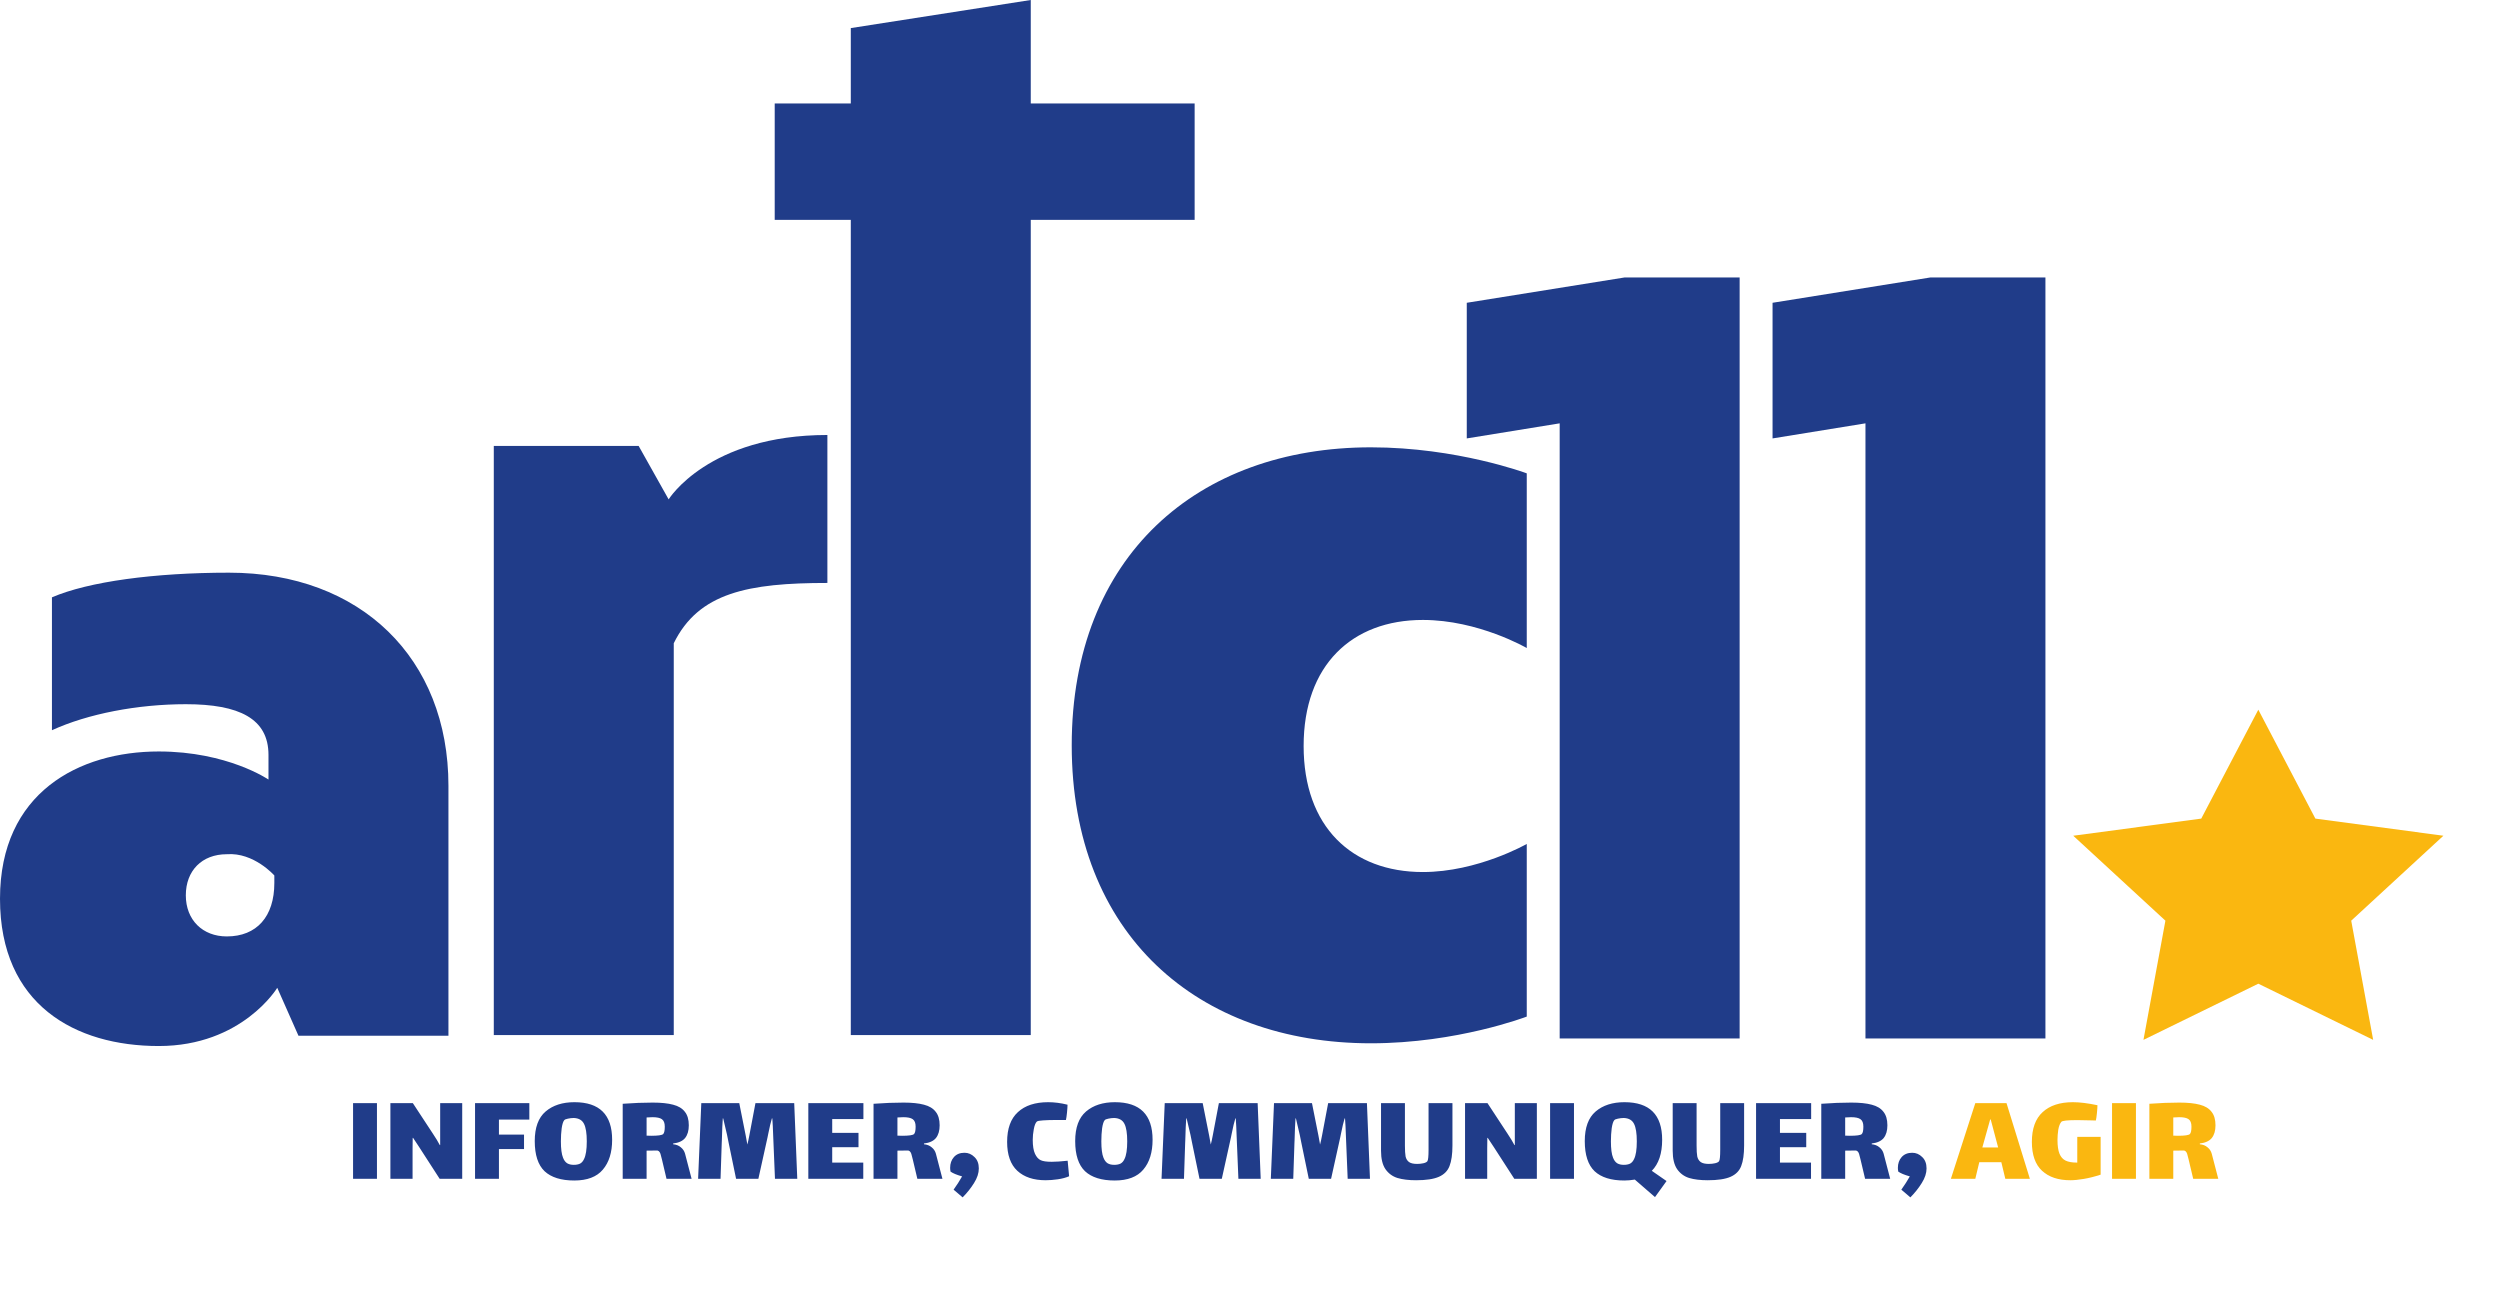 <svg width="226" height="117" viewBox="0 0 226 117" fill="none" xmlns="http://www.w3.org/2000/svg">
<g clip-path="url(#clip0_121_272)">
<path d="M40.539 71.029V93.632H26.982L25.064 89.298C25.064 89.298 21.89 94.561 14.351 94.561C6.812 94.561 0 90.846 0 81.247C0 71.649 7.142 67.933 14.351 67.933C20.567 67.933 24.271 70.472 24.271 70.472V68.243C24.271 64.961 21.625 63.66 16.798 63.66C12.433 63.66 7.936 64.527 4.695 66.013V54C8.002 52.575 13.954 51.77 20.7 51.77C32.603 51.77 40.539 59.511 40.539 71.029ZM16.798 80.938C16.798 83.167 18.319 84.653 20.501 84.653C23.213 84.653 24.8 82.857 24.8 79.823V79.142C24.8 79.142 22.948 77.036 20.501 77.222C18.253 77.222 16.798 78.708 16.798 80.938Z" fill="#203C89"/>
<path d="M60.445 45.144C60.445 45.144 64.016 39.323 74.796 39.323V52.699C67.654 52.699 63.157 53.566 60.908 58.149V93.57H44.639V40.314H57.734L60.445 45.144Z" fill="#203C89"/>
<path d="M107.995 19.878H93.181V93.571H76.912V19.878H70.034V9.351H76.912V2.539L93.181 -0V9.351H107.995V19.878Z" fill="#203C89"/>
<path d="M138.019 42.853V58.582C138.019 58.582 133.654 56.043 128.628 56.043C122.213 56.043 117.848 60.13 117.848 67.438C117.848 74.745 122.213 78.832 128.628 78.832C133.588 78.832 138.019 76.293 138.019 76.293V91.899C138.019 91.899 131.736 94.314 123.933 94.314C108.259 94.314 96.884 84.467 96.884 67.376C96.884 50.284 108.259 40.438 123.933 40.438C131.736 40.438 138.019 42.791 138.019 42.791V42.853Z" fill="#203C89"/>
<path d="M140.995 93.88V38.27L132.596 39.633V27.371L146.881 25.08H157.263V93.88H140.995Z" fill="#203C89"/>
<path d="M168.638 93.88V38.27L160.239 39.633V27.371L174.524 25.08H184.907V93.88H168.638Z" fill="#203C89"/>
<path d="M204.151 64.156L209.31 74.002L220.883 75.55L212.55 83.229L214.534 94.004L204.151 88.926L193.769 94.004L195.753 83.229L187.42 75.55L198.993 74.002L204.151 64.156Z" fill="#FAB710"/>
</g>
<path d="M31.917 99.722H34.077V106.562H31.917V99.722ZM37.296 103.802V106.562H35.292V99.722H37.32L39.132 102.482C39.404 102.89 39.612 103.234 39.756 103.514H39.792V102.362V99.722H41.784V106.562H39.744L37.884 103.682L37.344 102.866H37.308L37.296 103.802ZM42.944 99.722H47.852V101.21H45.104V102.566H47.372V103.874H45.104V106.562H42.944V99.722ZM51.917 106.718C50.725 106.718 49.829 106.438 49.229 105.878C48.637 105.31 48.341 104.402 48.341 103.154C48.341 101.93 48.669 101.038 49.325 100.478C49.981 99.918 50.849 99.638 51.929 99.638C54.201 99.638 55.337 100.77 55.337 103.034C55.337 104.178 55.057 105.078 54.497 105.734C53.945 106.39 53.085 106.718 51.917 106.718ZM51.869 105.302C52.093 105.302 52.281 105.266 52.433 105.194C52.585 105.114 52.705 104.978 52.793 104.786C52.961 104.458 53.045 103.922 53.045 103.178C53.045 102.45 52.961 101.922 52.793 101.594C52.625 101.258 52.317 101.082 51.869 101.066C51.701 101.066 51.525 101.086 51.341 101.126C51.165 101.158 51.053 101.206 51.005 101.27C50.909 101.382 50.833 101.622 50.777 101.99C50.729 102.35 50.705 102.746 50.705 103.178C50.705 103.85 50.769 104.342 50.897 104.654C50.985 104.886 51.109 105.054 51.269 105.158C51.429 105.254 51.629 105.302 51.869 105.302ZM62.52 106.562H60.252L59.844 104.834C59.828 104.77 59.8 104.662 59.76 104.51C59.728 104.35 59.688 104.234 59.64 104.162C59.592 104.082 59.524 104.03 59.436 104.006C59.212 104.014 58.884 104.018 58.452 104.018V106.562H56.292V99.781C57.26 99.71 58.164 99.674 59.004 99.674C59.764 99.674 60.38 99.737 60.852 99.865C61.324 99.986 61.676 100.198 61.908 100.502C62.148 100.798 62.268 101.206 62.268 101.726C62.268 102.214 62.156 102.598 61.932 102.878C61.708 103.15 61.348 103.314 60.852 103.37V103.442C61.132 103.466 61.364 103.558 61.548 103.718C61.74 103.87 61.868 104.066 61.932 104.306L62.52 106.562ZM58.452 102.662C58.524 102.67 58.664 102.674 58.872 102.674C59.488 102.674 59.848 102.622 59.952 102.518C60.048 102.422 60.096 102.198 60.096 101.846C60.096 101.518 60.008 101.294 59.832 101.174C59.664 101.054 59.384 100.994 58.992 100.994C58.904 100.994 58.724 101.002 58.452 101.018V102.662ZM72.073 106.562H70.057L69.901 102.794C69.877 102.05 69.849 101.486 69.817 101.102H69.781C69.685 101.406 69.573 101.878 69.445 102.518L69.385 102.818L68.557 106.562H66.541L65.845 103.19L65.725 102.59C65.557 101.846 65.441 101.35 65.377 101.102H65.341C65.309 101.502 65.281 102.154 65.257 103.058C65.249 103.114 65.245 103.202 65.245 103.322L65.137 106.562H63.109L63.397 99.722H66.829L67.417 102.674L67.561 103.466C67.625 103.218 67.685 102.942 67.741 102.638L68.293 99.722H71.797L72.073 106.562ZM73.072 99.722H78.052V101.162H75.232V102.41H77.608V103.706H75.232V105.098H78.04V106.562H73.072V99.722ZM85.196 106.562H82.928L82.52 104.834C82.504 104.77 82.476 104.662 82.436 104.51C82.404 104.35 82.364 104.234 82.316 104.162C82.268 104.082 82.2 104.03 82.112 104.006C81.888 104.014 81.56 104.018 81.128 104.018V106.562H78.968V99.781C79.936 99.71 80.84 99.674 81.68 99.674C82.44 99.674 83.056 99.737 83.528 99.865C84 99.986 84.352 100.198 84.584 100.502C84.824 100.798 84.944 101.206 84.944 101.726C84.944 102.214 84.832 102.598 84.608 102.878C84.384 103.15 84.024 103.314 83.528 103.37V103.442C83.808 103.466 84.04 103.558 84.224 103.718C84.416 103.87 84.544 104.066 84.608 104.306L85.196 106.562ZM81.128 102.662C81.2 102.67 81.34 102.674 81.548 102.674C82.164 102.674 82.524 102.622 82.628 102.518C82.724 102.422 82.772 102.198 82.772 101.846C82.772 101.518 82.684 101.294 82.508 101.174C82.34 101.054 82.06 100.994 81.668 100.994C81.58 100.994 81.4 101.002 81.128 101.018V102.662ZM87.189 104.21C87.533 104.21 87.833 104.338 88.089 104.594C88.353 104.842 88.485 105.186 88.485 105.626C88.485 106.05 88.341 106.49 88.053 106.946C87.765 107.41 87.421 107.842 87.021 108.242L86.205 107.546C86.501 107.13 86.757 106.73 86.973 106.346C86.493 106.21 86.145 106.066 85.929 105.914C85.905 105.794 85.893 105.682 85.893 105.578C85.893 105.186 86.005 104.862 86.229 104.606C86.461 104.342 86.781 104.21 87.189 104.21ZM96.648 106.334C96.352 106.462 96.008 106.554 95.616 106.61C95.224 106.666 94.86 106.694 94.524 106.694C93.436 106.694 92.584 106.41 91.968 105.842C91.352 105.274 91.044 104.402 91.044 103.226C91.044 102.026 91.368 101.13 92.016 100.538C92.664 99.938 93.576 99.638 94.752 99.638C95.312 99.638 95.896 99.713 96.504 99.865C96.504 100.026 96.488 100.266 96.456 100.586C96.424 100.898 96.392 101.118 96.36 101.246H95.604C95.052 101.246 94.616 101.258 94.296 101.282C93.984 101.298 93.796 101.334 93.732 101.39C93.612 101.502 93.52 101.73 93.456 102.074C93.392 102.41 93.36 102.734 93.36 103.046C93.36 103.59 93.428 104.01 93.564 104.306C93.7 104.594 93.872 104.786 94.08 104.882C94.28 104.978 94.612 105.026 95.076 105.026C95.444 105.026 95.924 104.994 96.516 104.93L96.648 106.334ZM100.773 106.718C99.581 106.718 98.684 106.438 98.085 105.878C97.493 105.31 97.197 104.402 97.197 103.154C97.197 101.93 97.525 101.038 98.18 100.478C98.837 99.918 99.704 99.638 100.785 99.638C103.057 99.638 104.193 100.77 104.193 103.034C104.193 104.178 103.913 105.078 103.353 105.734C102.801 106.39 101.941 106.718 100.773 106.718ZM100.725 105.302C100.949 105.302 101.137 105.266 101.289 105.194C101.441 105.114 101.561 104.978 101.649 104.786C101.817 104.458 101.901 103.922 101.901 103.178C101.901 102.45 101.817 101.922 101.649 101.594C101.481 101.258 101.173 101.082 100.725 101.066C100.557 101.066 100.381 101.086 100.197 101.126C100.021 101.158 99.909 101.206 99.861 101.27C99.764 101.382 99.689 101.622 99.632 101.99C99.585 102.35 99.561 102.746 99.561 103.178C99.561 103.85 99.624 104.342 99.752 104.654C99.841 104.886 99.965 105.054 100.125 105.158C100.285 105.254 100.485 105.302 100.725 105.302ZM113.967 106.562H111.951L111.795 102.794C111.771 102.05 111.743 101.486 111.711 101.102H111.675C111.579 101.406 111.467 101.878 111.339 102.518L111.279 102.818L110.451 106.562H108.435L107.739 103.19L107.619 102.59C107.451 101.846 107.335 101.35 107.271 101.102H107.235C107.203 101.502 107.175 102.154 107.151 103.058C107.143 103.114 107.139 103.202 107.139 103.322L107.031 106.562H105.003L105.291 99.722H108.723L109.311 102.674L109.455 103.466C109.519 103.218 109.579 102.942 109.635 102.638L110.187 99.722H113.691L113.967 106.562ZM123.846 106.562H121.83L121.674 102.794C121.65 102.05 121.622 101.486 121.59 101.102H121.554C121.458 101.406 121.346 101.878 121.218 102.518L121.158 102.818L120.33 106.562H118.314L117.618 103.19L117.498 102.59C117.33 101.846 117.214 101.35 117.15 101.102H117.114C117.082 101.502 117.054 102.154 117.03 103.058C117.022 103.114 117.018 103.202 117.018 103.322L116.91 106.562H114.882L115.17 99.722H118.602L119.19 102.674L119.334 103.466C119.398 103.218 119.458 102.942 119.514 102.638L120.066 99.722H123.57L123.846 106.562ZM131.301 99.722V103.55C131.301 104.342 131.213 104.962 131.037 105.41C130.869 105.85 130.549 106.174 130.077 106.382C129.605 106.59 128.917 106.694 128.013 106.694C127.349 106.694 126.789 106.626 126.333 106.49C125.877 106.346 125.513 106.078 125.241 105.686C124.977 105.294 124.845 104.742 124.845 104.03V99.722H127.005V103.574C127.005 103.998 127.025 104.322 127.065 104.546C127.113 104.762 127.217 104.93 127.377 105.05C127.537 105.162 127.781 105.218 128.109 105.218C128.309 105.218 128.497 105.198 128.673 105.158C128.849 105.118 128.969 105.058 129.033 104.978C129.105 104.882 129.141 104.534 129.141 103.934V99.722H131.301ZM134.444 103.802V106.562H132.44V99.722H134.468L136.28 102.482C136.552 102.89 136.76 103.234 136.904 103.514H136.94V102.362V99.722H138.932V106.562H136.892L135.032 103.682L134.492 102.866H134.456L134.444 103.802ZM140.128 99.722H142.288V106.562H140.128V99.722ZM149.611 108.218L147.787 106.634C147.451 106.69 147.135 106.718 146.839 106.718C145.647 106.718 144.751 106.438 144.151 105.878C143.559 105.31 143.263 104.402 143.263 103.154C143.263 101.93 143.591 101.038 144.247 100.478C144.903 99.918 145.771 99.638 146.851 99.638C149.123 99.638 150.259 100.77 150.259 103.034C150.259 104.274 149.947 105.21 149.323 105.842L150.655 106.766L149.611 108.218ZM146.791 105.302C147.015 105.302 147.203 105.266 147.355 105.194C147.507 105.114 147.627 104.978 147.715 104.786C147.883 104.458 147.967 103.922 147.967 103.178C147.967 102.45 147.883 101.922 147.715 101.594C147.547 101.258 147.239 101.082 146.791 101.066C146.623 101.066 146.447 101.086 146.263 101.126C146.087 101.158 145.975 101.206 145.927 101.27C145.831 101.382 145.755 101.622 145.699 101.99C145.651 102.35 145.627 102.746 145.627 103.178C145.627 103.85 145.691 104.342 145.819 104.654C145.907 104.886 146.031 105.054 146.191 105.158C146.351 105.254 146.551 105.302 146.791 105.302ZM157.668 99.722V103.55C157.668 104.342 157.58 104.962 157.404 105.41C157.236 105.85 156.916 106.174 156.444 106.382C155.972 106.59 155.284 106.694 154.38 106.694C153.716 106.694 153.156 106.626 152.7 106.49C152.244 106.346 151.88 106.078 151.608 105.686C151.344 105.294 151.212 104.742 151.212 104.03V99.722H153.372V103.574C153.372 103.998 153.392 104.322 153.432 104.546C153.48 104.762 153.584 104.93 153.744 105.05C153.904 105.162 154.148 105.218 154.476 105.218C154.676 105.218 154.864 105.198 155.04 105.158C155.216 105.118 155.336 105.058 155.4 104.978C155.472 104.882 155.508 104.534 155.508 103.934V99.722H157.668ZM158.748 99.722H163.728V101.162H160.908V102.41H163.284V103.706H160.908V105.098H163.716V106.562H158.748V99.722ZM170.872 106.562H168.604L168.196 104.834C168.18 104.77 168.152 104.662 168.112 104.51C168.08 104.35 168.04 104.234 167.992 104.162C167.944 104.082 167.876 104.03 167.788 104.006C167.564 104.014 167.236 104.018 166.804 104.018V106.562H164.644V99.781C165.612 99.71 166.516 99.674 167.356 99.674C168.116 99.674 168.732 99.737 169.204 99.865C169.676 99.986 170.028 100.198 170.26 100.502C170.5 100.798 170.62 101.206 170.62 101.726C170.62 102.214 170.508 102.598 170.284 102.878C170.06 103.15 169.7 103.314 169.204 103.37V103.442C169.484 103.466 169.716 103.558 169.9 103.718C170.092 103.87 170.22 104.066 170.284 104.306L170.872 106.562ZM166.804 102.662C166.876 102.67 167.016 102.674 167.224 102.674C167.84 102.674 168.2 102.622 168.304 102.518C168.4 102.422 168.448 102.198 168.448 101.846C168.448 101.518 168.36 101.294 168.184 101.174C168.016 101.054 167.736 100.994 167.344 100.994C167.256 100.994 167.076 101.002 166.804 101.018V102.662ZM172.864 104.21C173.208 104.21 173.508 104.338 173.764 104.594C174.028 104.842 174.16 105.186 174.16 105.626C174.16 106.05 174.016 106.49 173.728 106.946C173.44 107.41 173.096 107.842 172.696 108.242L171.88 107.546C172.176 107.13 172.432 106.73 172.648 106.346C172.168 106.21 171.82 106.066 171.604 105.914C171.58 105.794 171.568 105.682 171.568 105.578C171.568 105.186 171.68 104.862 171.904 104.606C172.136 104.342 172.456 104.21 172.864 104.21Z" fill="#203C89"/>
<path d="M180.92 105.062H178.928L178.568 106.562H176.36L178.568 99.722H181.388L183.5 106.562H181.28L180.92 105.062ZM179.912 101.198L179.204 103.73H180.632L179.96 101.198H179.912ZM189.897 102.77V106.19C189.361 106.366 188.853 106.494 188.373 106.574C187.893 106.654 187.489 106.694 187.161 106.694C186.073 106.694 185.221 106.41 184.605 105.842C183.989 105.274 183.681 104.402 183.681 103.226C183.681 102.026 184.005 101.13 184.653 100.538C185.301 99.938 186.213 99.638 187.389 99.638C188.005 99.638 188.745 99.73 189.609 99.913C189.609 100.074 189.593 100.314 189.561 100.634C189.529 100.946 189.497 101.166 189.465 101.294L189.033 101.282C188.505 101.266 188.093 101.258 187.797 101.258C186.909 101.258 186.425 101.31 186.345 101.414C186.217 101.566 186.125 101.802 186.069 102.122C186.021 102.442 185.997 102.75 185.997 103.046C185.997 103.582 186.057 103.998 186.177 104.294C186.297 104.59 186.481 104.798 186.729 104.918C186.977 105.038 187.313 105.098 187.737 105.098H187.785V102.77H189.897ZM190.929 99.722H193.089V106.562H190.929V99.722ZM200.532 106.562H198.264L197.856 104.834C197.84 104.77 197.812 104.662 197.772 104.51C197.74 104.35 197.7 104.234 197.652 104.162C197.604 104.082 197.536 104.03 197.448 104.006C197.224 104.014 196.896 104.018 196.464 104.018V106.562H194.304V99.781C195.272 99.71 196.176 99.674 197.016 99.674C197.776 99.674 198.392 99.737 198.864 99.865C199.336 99.986 199.688 100.198 199.92 100.502C200.16 100.798 200.28 101.206 200.28 101.726C200.28 102.214 200.168 102.598 199.944 102.878C199.72 103.15 199.36 103.314 198.864 103.37V103.442C199.144 103.466 199.376 103.558 199.56 103.718C199.752 103.87 199.88 104.066 199.944 104.306L200.532 106.562ZM196.464 102.662C196.536 102.67 196.676 102.674 196.884 102.674C197.5 102.674 197.86 102.622 197.964 102.518C198.06 102.422 198.108 102.198 198.108 101.846C198.108 101.518 198.02 101.294 197.844 101.174C197.676 101.054 197.396 100.994 197.004 100.994C196.916 100.994 196.736 101.002 196.464 101.018V102.662Z" fill="#FAB710"/>
<defs>
<clipPath id="clip0_121_272">
<rect width="220.883" height="94.562" fill="white"/>
</clipPath>
</defs>
</svg>

